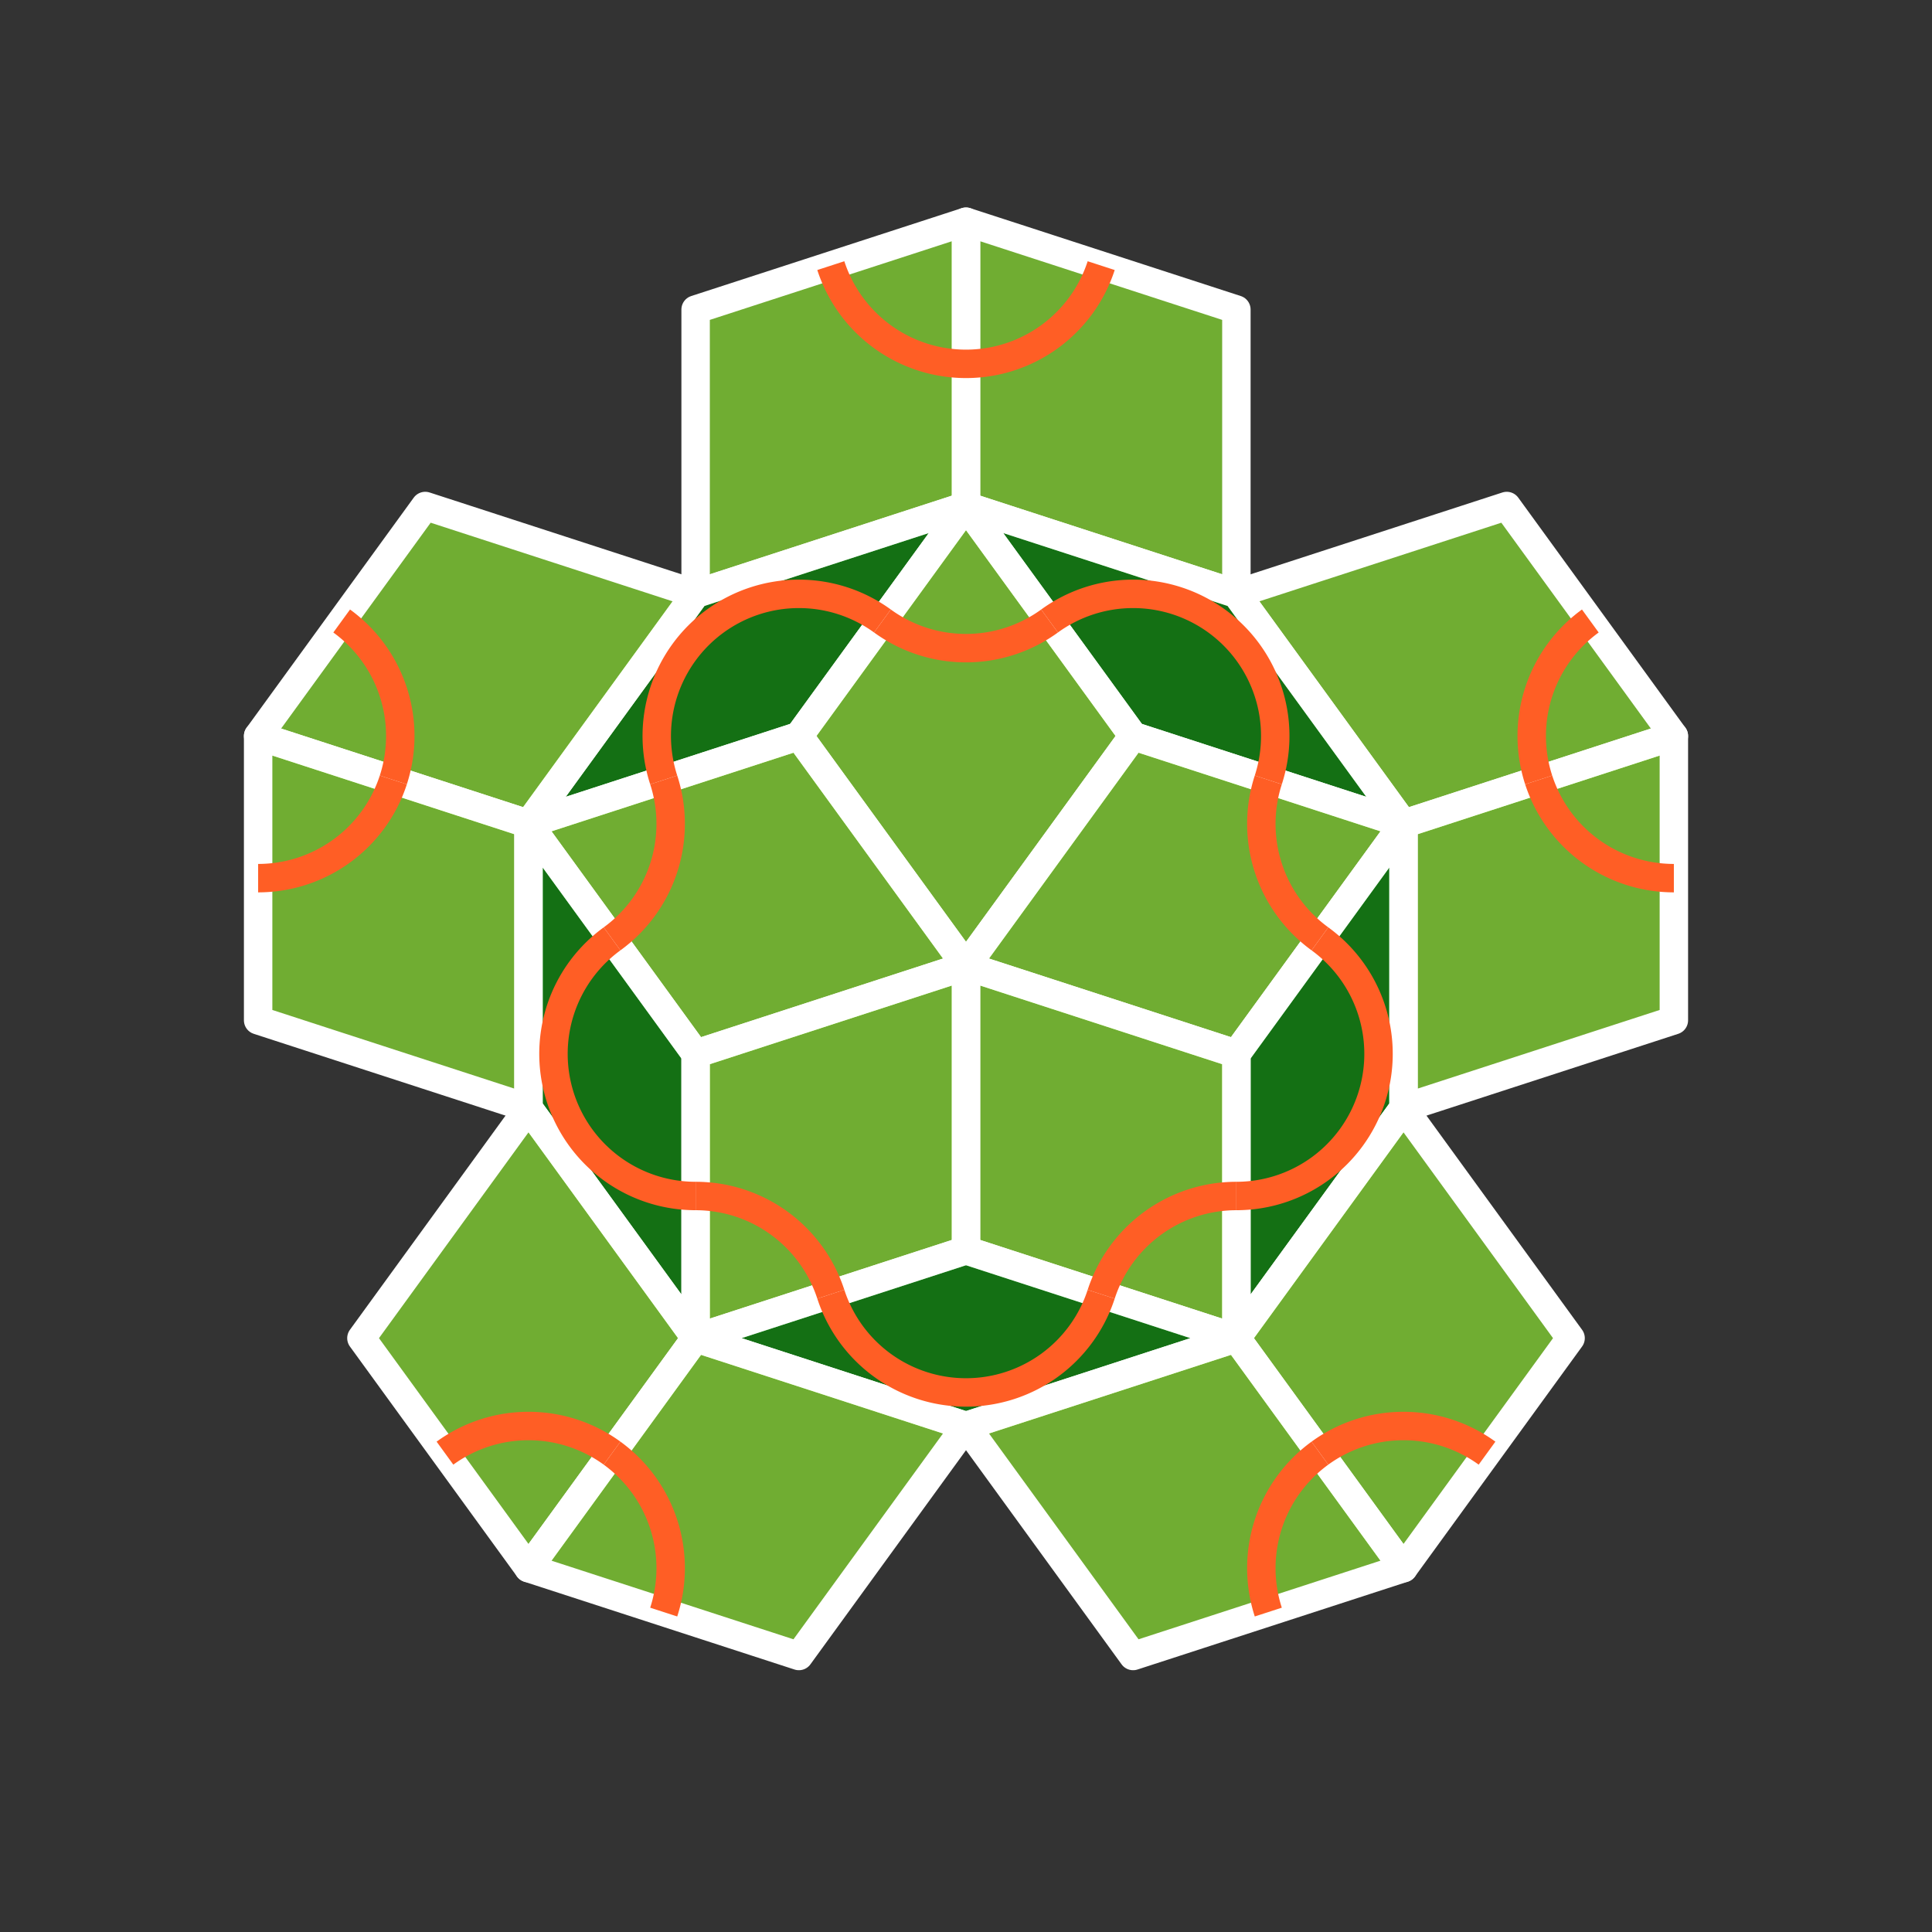 <?xml version="1.0" encoding="utf-8"?>
<svg width="100%" height="100%" viewBox="-210.0 -210.0 420.0 420.0" preserveAspectRatio="xMidYMid meet" version="1.1" baseProfile="full" xmlns="http://www.w3.org/2000/svg">
<rect x="-210.0" y="-210.0" width="420.0" height="420.0" fill="#333333" stroke="none"/>
<g style="stroke:#fff; stroke-width: 6.18; stroke-linejoin: round;">
<path fill="#9f3" fill-opacity="0.6" d="m-9.907600726170915e-15,-161.803 l3.78436673043415e-15,61.803 l58.779,19.098 l-3.78436673043415e-15,-61.803z"/>
<path fill="#9f3" fill-opacity="0.6" d="m-9.907600726170915e-15,-161.803 l3.78436673043415e-15,61.803 l-58.779,19.098 l-3.78436673043415e-15,-61.803z"/>
<path fill="#9f3" fill-opacity="0.6" d="m153.884,-50.0 l-58.779,19.098 l-36.327,-50 l58.779,-19.098z"/>
<path fill="#090" fill-opacity="0.6" d="m36.327,-50 l58.779,19.098 l-36.327,-50 l-58.779,-19.098z"/>
<path fill="#090" fill-opacity="0.6" d="m-36.327,-50 l-58.779,19.098 l36.327,-50 l58.779,-19.098z"/>
<path fill="#9f3" fill-opacity="0.6" d="m-153.884,-50 l58.779,19.098 l36.327,-50 l-58.779,-19.098z"/>
<path fill="#9f3" fill-opacity="0.6" d="m-6.123233995736765e-15,-100 l-36.327,50 l36.327,50 l36.327,-50z"/>
<path fill="#9f3" fill-opacity="0.6" d="m95.106,-30.902 l-36.327,50 l-58.779,-19.098 l36.327,-50z"/>
<path fill="#9f3" fill-opacity="0.6" d="m-95.106,-30.902 l36.327,50.0 l58.779,-19.098 l-36.327,-50.0z"/>
<path fill="#9f3" fill-opacity="0.6" d="m153.884,-50.0 l-58.779,19.098 l-1.4210854715202004e-14,61.803 l58.779,-19.098z"/>
<path fill="#9f3" fill-opacity="0.6" d="m-153.884,-50 l58.779,19.098 l1.4210854715202004e-14,61.803 l-58.779,-19.098z"/>
<path fill="#090" fill-opacity="0.6" d="m58.779,19.098 l1.4210854715202004e-14,61.803 l36.327,-50.0 l-1.4210854715202004e-14,-61.803z"/>
<path fill="#090" fill-opacity="0.6" d="m-58.779,19.098 l0.0,61.803 l-36.327,-50 l-0.0,-61.803z"/>
<path fill="#9f3" fill-opacity="0.6" d="m58.779,80.902 l-58.779,-19.098 l-3.7843667304341506e-15,-61.803 l58.779,19.098z"/>
<path fill="#9f3" fill-opacity="0.6" d="m-58.779,80.902 l58.779,-19.098 l-3.7843667304341506e-15,-61.803 l-58.779,19.098z"/>
<path fill="#9f3" fill-opacity="0.6" d="m95.106,130.902 l-36.327,-50 l36.327,-50.0 l36.327,50z"/>
<path fill="#090" fill-opacity="0.6" d="m3.7843667304341506e-15,61.803 l-58.779,19.098 l58.779,19.098 l58.779,-19.098z"/>
<path fill="#9f3" fill-opacity="0.6" d="m-95.106,130.902 l36.327,-50 l-36.327,-50 l-36.327,50z"/>
<path fill="#9f3" fill-opacity="0.6" d="m95.106,130.902 l-36.327,-50 l-58.779,19.098 l36.327,50z"/>
<path fill="#9f3" fill-opacity="0.6" d="m-95.106,130.902 l36.327,-50 l58.779,19.098 l-36.327,50z"/>
<path fill="none" stroke="#ff5e25" d="M -8.01541736095384e-15 -130.902 A 30.902 30.902 0 0 0 29.389 -152.254"/>
<path fill="none" stroke="none" d="M 58.779 -111.803 A 30.902 30.902 0 0 0 29.389 -90.451"/>
<path fill="none" stroke="#ff5e25" d="M -29.389 -152.254 A 30.902 30.902 0 0 0 -8.01541736095384e-15 -130.902"/>
<path fill="none" stroke="none" d="M -29.389 -90.451 A 30.902 30.902 0 0 0 -58.779 -111.803"/>
<path fill="none" stroke="#ff5e25" d="M 135.721 -75 A 30.902 30.902 0 0 0 124.495 -40.451"/>
<path fill="none" stroke="none" d="M 76.942 -55.902 A 30.902 30.902 0 0 0 88.168 -90.451"/>
<path fill="none" stroke="#ff5e25" d="M 65.716 -40.451 A 30.902 30.902 0 0 0 18.164 -75"/>
<path fill="none" stroke="none" d="M 29.389 -90.451 A 30.902 30.902 0 0 0 76.942 -55.902"/>
<path fill="none" stroke="#ff5e25" d="M -18.164 -75 A 30.902 30.902 0 0 0 -65.716 -40.451"/>
<path fill="none" stroke="none" d="M -76.942 -55.902 A 30.902 30.902 0 0 0 -29.389 -90.451"/>
<path fill="none" stroke="#ff5e25" d="M -124.495 -40.451 A 30.902 30.902 0 0 0 -135.721 -75"/>
<path fill="none" stroke="none" d="M -88.168 -90.451 A 30.902 30.902 0 0 0 -76.942 -55.902"/>
<path fill="none" stroke="#ff5e25" d="M -18.164 -75 A 30.902 30.902 0 0 0 18.164 -75"/>
<path fill="none" stroke="none" d="M 18.164 -25 A 30.902 30.902 0 0 0 -18.164 -25"/>
<path fill="none" stroke="#ff5e25" d="M 65.716 -40.451 A 30.902 30.902 0 0 0 76.942 -5.902"/>
<path fill="none" stroke="none" d="M 29.389 9.549 A 30.902 30.902 0 0 0 18.164 -25"/>
<path fill="none" stroke="#ff5e25" d="M -76.942 -5.902 A 30.902 30.902 0 0 0 -65.716 -40.451"/>
<path fill="none" stroke="none" d="M -18.164 -25.0 A 30.902 30.902 0 0 0 -29.389 9.549"/>
<path fill="none" stroke="#ff5e25" d="M 124.495 -40.451 A 30.902 30.902 0 0 0 153.884 -19.098"/>
<path fill="none" stroke="none" d="M 124.495 21.353 A 30.902 30.902 0 0 0 95.106 -3.552713678800501e-15"/>
<path fill="none" stroke="#ff5e25" d="M -153.884 -19.098 A 30.902 30.902 0 0 0 -124.495 -40.451"/>
<path fill="none" stroke="none" d="M -95.106 1.0658141036401503e-14 A 30.902 30.902 0 0 0 -124.495 21.353"/>
<path fill="none" stroke="#ff5e25" d="M 58.779 50.0 A 30.902 30.902 0 0 0 76.942 -5.902"/>
<path fill="none" stroke="none" d="M 95.106 -3.552713678800501e-15 A 30.902 30.902 0 0 0 76.942 55.902"/>
<path fill="none" stroke="#ff5e25" d="M -76.942 -5.902 A 30.902 30.902 0 0 0 -58.779 50.0"/>
<path fill="none" stroke="none" d="M -76.942 55.902 A 30.902 30.902 0 0 0 -95.106 1.4210854715202004e-14"/>
<path fill="none" stroke="#ff5e25" d="M 58.779 50.0 A 30.902 30.902 0 0 0 29.389 71.353"/>
<path fill="none" stroke="none" d="M 1.8921833652170753e-15 30.902 A 30.902 30.902 0 0 0 29.389 9.549"/>
<path fill="none" stroke="#ff5e25" d="M -29.389 71.353 A 30.902 30.902 0 0 0 -58.779 50.0"/>
<path fill="none" stroke="none" d="M -29.389 9.549 A 30.902 30.902 0 0 0 1.8921833652170753e-15 30.902"/>
<path fill="none" stroke="#ff5e25" d="M 113.269 105.902 A 30.902 30.902 0 0 0 76.942 105.902"/>
<path fill="none" stroke="none" d="M 76.942 55.902 A 30.902 30.902 0 0 0 113.269 55.902"/>
<path fill="none" stroke="#ff5e25" d="M -29.389 71.353 A 30.902 30.902 0 0 0 29.389 71.353"/>
<path fill="none" stroke="none" d="M 29.389 90.451 A 30.902 30.902 0 0 0 -29.389 90.451"/>
<path fill="none" stroke="#ff5e25" d="M -76.942 105.902 A 30.902 30.902 0 0 0 -113.269 105.902"/>
<path fill="none" stroke="none" d="M -113.269 55.902 A 30.902 30.902 0 0 0 -76.942 55.902"/>
<path fill="none" stroke="#ff5e25" d="M 76.942 105.902 A 30.902 30.902 0 0 0 65.716 140.451"/>
<path fill="none" stroke="none" d="M 18.164 125.0 A 30.902 30.902 0 0 0 29.389 90.451"/>
<path fill="none" stroke="#ff5e25" d="M -65.716 140.451 A 30.902 30.902 0 0 0 -76.942 105.902"/>
<path fill="none" stroke="none" d="M -29.389 90.451 A 30.902 30.902 0 0 0 -18.164 125.0"/>
</g>
</svg>